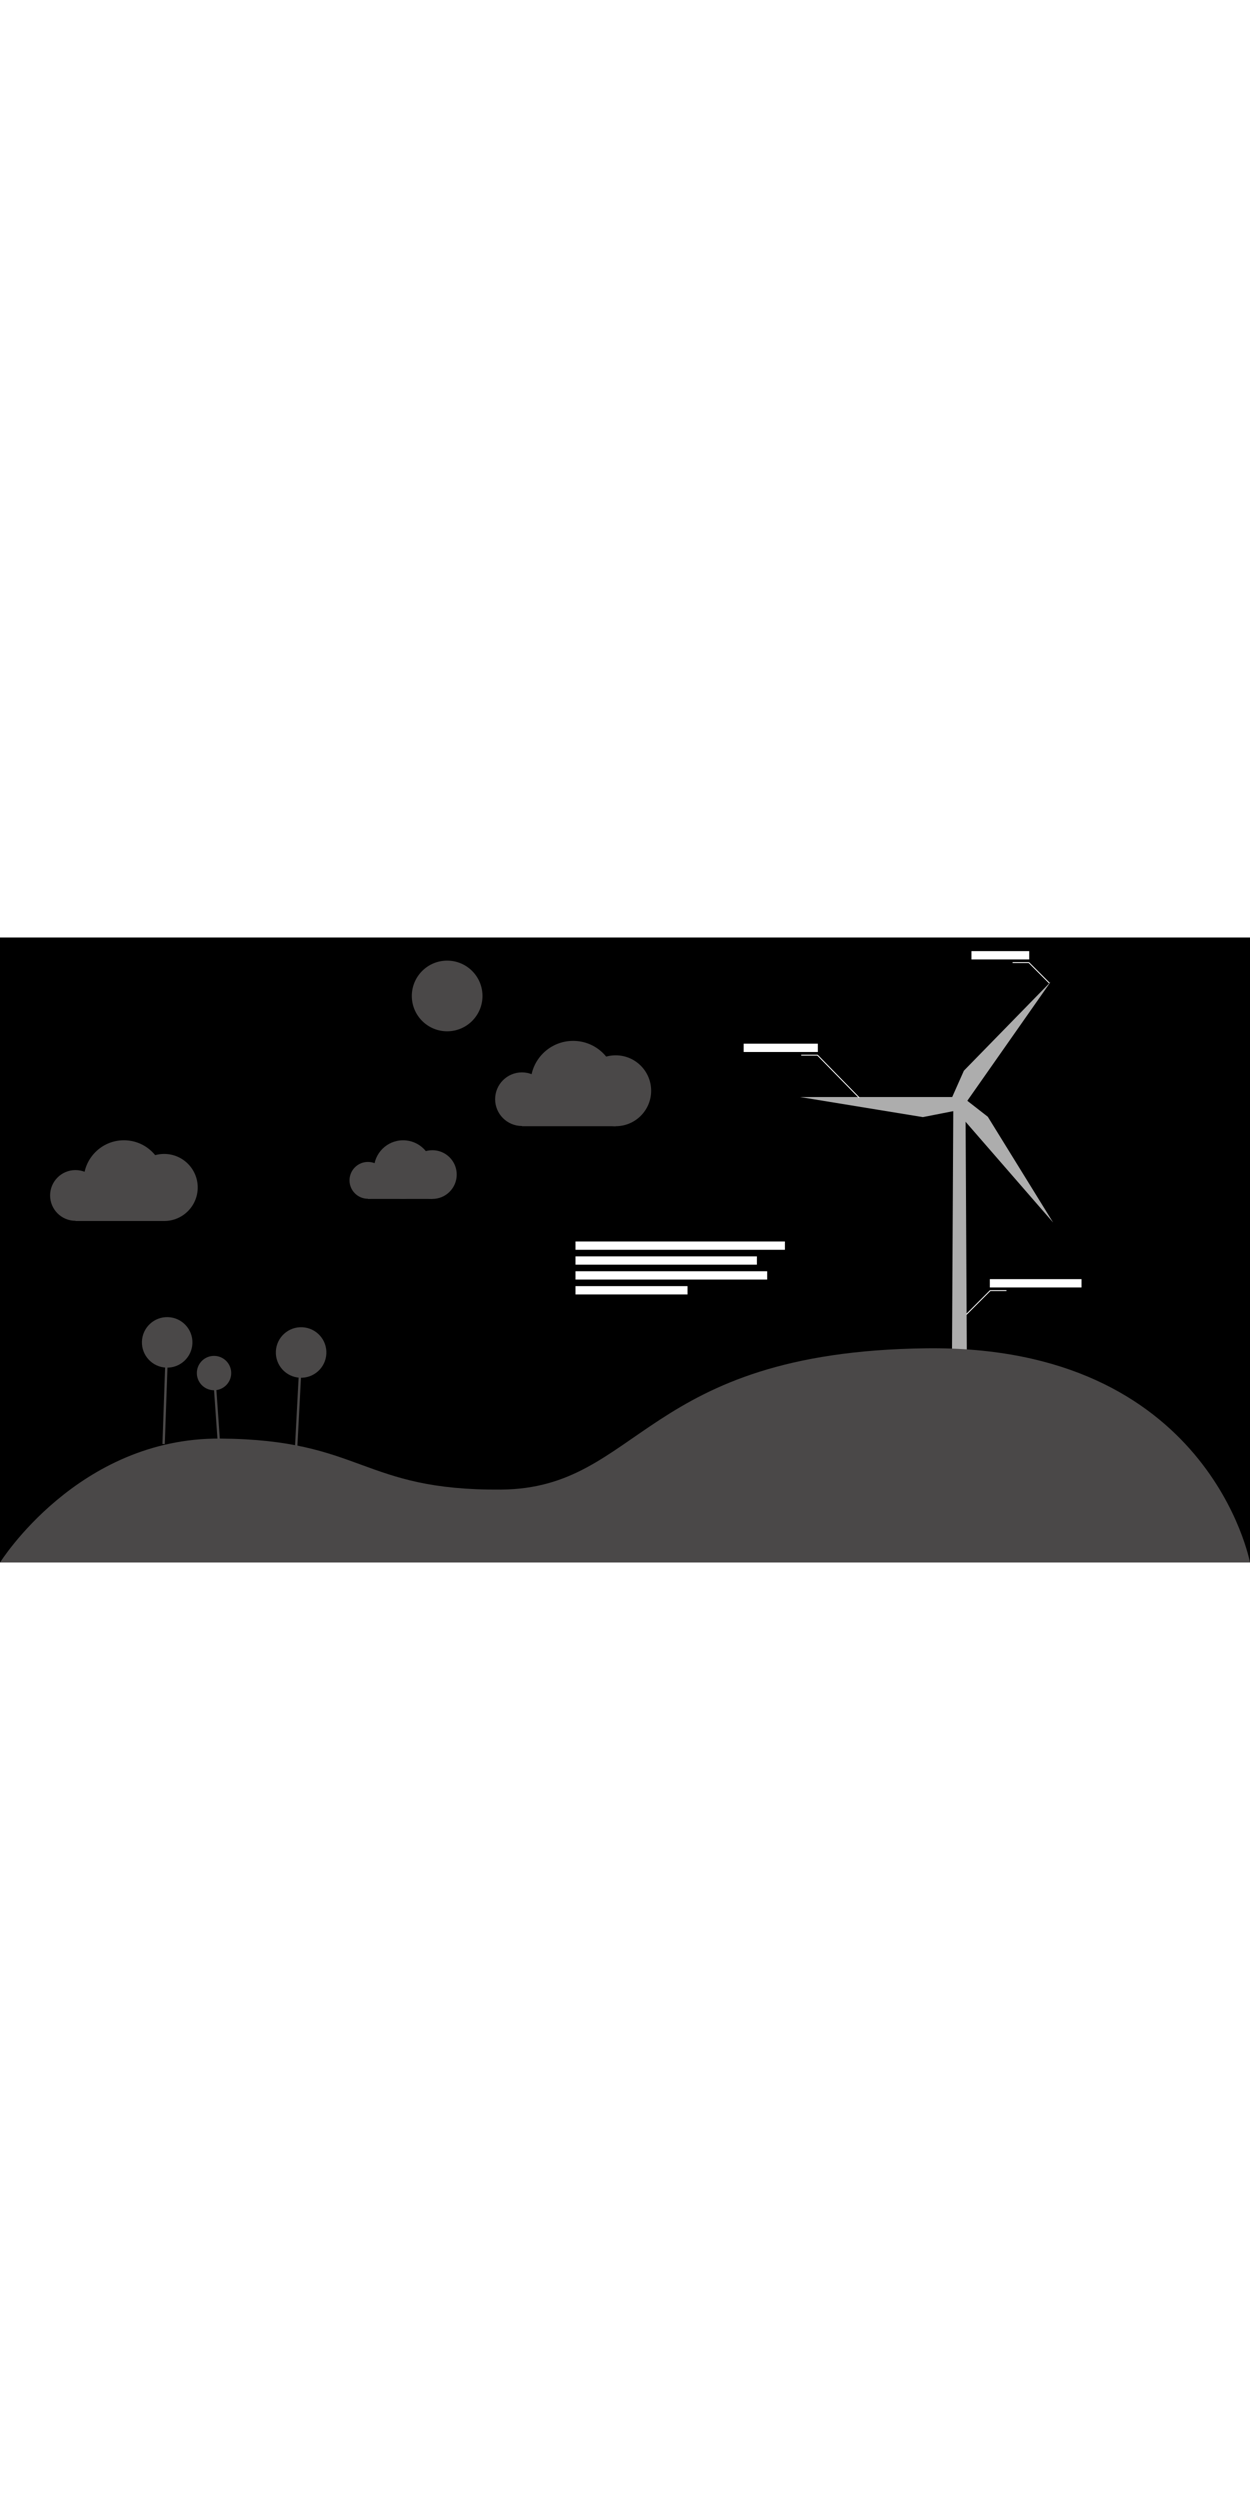 <svg xmlns="http://www.w3.org/2000/svg" xmlns:xlink="http://www.w3.org/1999/xlink" viewBox="0 0 10000 5000" width="5000" height="10000" style="float:right">
  <defs>
    <style>
      .cls-1 {
        clip-path: url(#clip-custom_3);
      }

      .cls-2 {
        fill: #4a4848;
      }

      .cls-3, .cls-7 {
        fill: none;
      }

      .cls-3 {
        stroke: #4a4848;
        stroke-width: 19px;
      }

      .cls-4 {
        opacity: 0.8;
      }

      .cls-5 {
        fill: #d8d8d8;
      }

      .cls-6 {
        fill: #fff;
      }

      .cls-7 {
        stroke: #fff;
        stroke-width: 7px;
      }
    </style>
    <clipPath id="clip-custom_3">
      <rect width="10000" height="5000"/>
    </clipPath>
  </defs>
  <g id="custom_3" data-name="custom – 3" class="cls-1">
    <rect width="10000" height="5000"/>
    <g id="real_world" data-name="real world" transform="translate(0.19 148.968)">
      <g id="forest" transform="translate(1106.811 2880.994)">
        <g id="tree" transform="matrix(0.999, 0.035, -0.035, 0.999, 35.465, 0)">
          <circle id="Ellipse_3" data-name="Ellipse 3" class="cls-2" cx="202.191" cy="202.191" r="202.191"/>
          <line id="Linie_1" data-name="Linie 1" class="cls-3" y2="814.017" transform="translate(202.191 202.191)"/>
        </g>
        <g id="tree-2" data-name="tree" transform="matrix(0.998, -0.07, 0.07, 0.998, 458.431, 327.002)">
          <circle id="Ellipse_3-2" data-name="Ellipse 3" class="cls-2" cx="137.42" cy="137.42" r="137.42"/>
          <line id="Linie_1-2" data-name="Linie 1" class="cls-3" y2="547.93" transform="translate(137.42 123.416)"/>
        </g>
        <g id="tree-3" data-name="tree" transform="translate(1110.579 77.387) rotate(3)">
          <circle id="Ellipse_3-3" data-name="Ellipse 3" class="cls-2" cx="202.191" cy="202.191" r="202.191"/>
          <line id="Linie_1-3" data-name="Linie 1" class="cls-3" y2="814.017" transform="translate(202.191 202.191)"/>
        </g>
      </g>
      <circle id="sun_moon" data-name="sun/moon" class="cls-2" cx="282.718" cy="282.718" r="282.718" transform="translate(3294.318 36)"/>
      <g id="windmillDT" class="cls-4" transform="translate(6400.462 112.321)">
        <path id="Pfad_1" data-name="Pfad 1" class="cls-5" d="M11.675,0h97.943l11.675,2216.962H0Z" transform="translate(1213.999 1096.875)"/>
        <g id="rotor" transform="translate(0 0)">
          <path id="Pfad_2" data-name="Pfad 2" class="cls-5" d="M160.57,0V1279.67H58.348L0,982.086Z" transform="translate(0 1175.629) rotate(-90)"/>
          <path id="Pfad_3" data-name="Pfad 3" class="cls-5" d="M160.57,0V1279.67H58.348L0,982.086Z" transform="matrix(0.819, 0.574, -0.574, 0.819, 1874.12, 0)"/>
          <path id="Pfad_4" data-name="Pfad 4" class="cls-5" d="M160.57,0V1279.67H58.348L0,982.086Z" transform="matrix(-0.755, 0.656, -0.656, -0.755, 2146.033, 1914.189)"/>
          <circle id="Ellipse_1" data-name="Ellipse 1" class="cls-5" cx="62.145" cy="62.145" r="62.145" transform="translate(1216.923 999.577)"/>
        </g>
      </g>
      <path id="hill" class="cls-2" d="M1705.19,5824.817s622.38-999.345,1761.388-991.686S4593.1,5250.088,5712.863,5241.249,6844.182,4139.443,9112.381,4110.994C11380.55,4082.544,11705,5824.817,11705,5824.817" transform="translate(-1705.19 -973.532)"/>
      <g id="cloud" transform="translate(400.638 1473.138)">
        <circle id="sun_moon-2" data-name="sun/moon" class="cls-2" cx="202.898" cy="202.898" r="202.898" transform="translate(0 238.509)"/>
        <circle id="sun_moon-3" data-name="sun/moon" class="cls-2" cx="322.153" cy="322.153" r="322.153" transform="translate(268.323)"/>
        <circle id="sun_moon-4" data-name="sun/moon" class="cls-2" cx="268.323" cy="268.323" r="268.323" transform="translate(644.306 109.317)"/>
        <rect id="Rechteck_1" data-name="Rechteck 1" class="cls-2" width="708.902" height="203.726" transform="translate(203.727 442.235)"/>
      </g>
      <g id="cloud-2" data-name="cloud" transform="translate(2795.929 1473.244)">
        <circle id="sun_moon-5" data-name="sun/moon" class="cls-2" cx="147.362" cy="147.362" r="147.362" transform="translate(0 173.226)"/>
        <circle id="sun_moon-6" data-name="sun/moon" class="cls-2" cx="233.976" cy="233.976" r="233.976" transform="translate(194.88)"/>
        <circle id="sun_moon-7" data-name="sun/moon" class="cls-2" cx="194.879" cy="194.879" r="194.879" transform="translate(467.951 79.395)"/>
        <rect id="Rechteck_1-2" data-name="Rechteck 1" class="cls-2" width="514.866" height="147.964" transform="translate(147.964 321.19)"/>
      </g>
      <g id="cloud-3" data-name="cloud" transform="translate(3960.838 678)">
        <circle id="sun_moon-8" data-name="sun/moon" class="cls-2" cx="214.445" cy="214.445" r="214.445" transform="translate(0 252.083)"/>
        <circle id="sun_moon-9" data-name="sun/moon" class="cls-2" cx="340.487" cy="340.487" r="340.487" transform="translate(283.593)"/>
        <circle id="sun_moon-10" data-name="sun/moon" class="cls-2" cx="283.593" cy="283.593" r="283.593" transform="translate(680.974 115.538)"/>
        <rect id="Rechteck_1-3" data-name="Rechteck 1" class="cls-2" width="749.246" height="215.321" transform="translate(215.321 467.403)"/>
      </g>
    </g>
    <g id="Gruppe_5" data-name="Gruppe 5" transform="translate(3538 324)">
      <rect id="Rechteck_3" data-name="Rechteck 3" class="cls-6" width="1675.3" height="66.522" transform="translate(1065.957 2107.861)"/>
      <rect id="Rechteck_4" data-name="Rechteck 4" class="cls-6" width="1451.226" height="66.522" transform="translate(1065.957 2226.9)"/>
      <rect id="Rechteck_5" data-name="Rechteck 5" class="cls-6" width="1533.503" height="66.522" transform="translate(1065.957 2345.939)"/>
      <rect id="Rechteck_6" data-name="Rechteck 6" class="cls-6" width="896.294" height="66.522" transform="translate(1065.957 2464.979)"/>
    </g>
    <g id="Gruppe_4" data-name="Gruppe 4" transform="translate(3910 -103)">
      <g id="Gruppe_1" data-name="Gruppe 1" transform="translate(2039.277 952.481)">
        <line id="Linie_2" data-name="Linie 2" class="cls-7" x1="334.36" y1="341.362" transform="translate(589.944 91.03)"/>
        <line id="Linie_3" data-name="Linie 3" class="cls-7" x1="131.293" transform="translate(460.401 91.905)"/>
        <rect id="Rechteck_7" data-name="Rechteck 7" class="cls-6" width="593.445" height="66.522" transform="translate(0 0)"/>
      </g>
      <g id="Gruppe_2" data-name="Gruppe 2" transform="translate(3821.362 2836.1)">
        <line id="Linie_2-2" data-name="Linie 2" class="cls-7" y1="190.813" x2="190.813" transform="translate(0 91.03)"/>
        <path id="Pfad_5" data-name="Pfad 5" class="cls-7" d="M131.293,0H0" transform="translate(189.062 91.905)"/>
        <rect id="Rechteck_7-2" data-name="Rechteck 7" class="cls-6" width="733.491" height="66.522" transform="translate(187.311 0)"/>
      </g>
      <g id="Gruppe_3" data-name="Gruppe 3" transform="translate(3861.625 211.989)">
        <line id="Linie_2-3" data-name="Linie 2" class="cls-7" x1="164.554" y1="164.554" transform="translate(458.651 91.03)"/>
        <line id="Linie_3-2" data-name="Linie 3" class="cls-7" x1="131.293" transform="translate(329.108 91.905)"/>
        <rect id="Rechteck_7-3" data-name="Rechteck 7" class="cls-6" width="462.152" height="66.522" transform="translate(0 0)"/>
      </g>
    </g>
  </g>
</svg>
